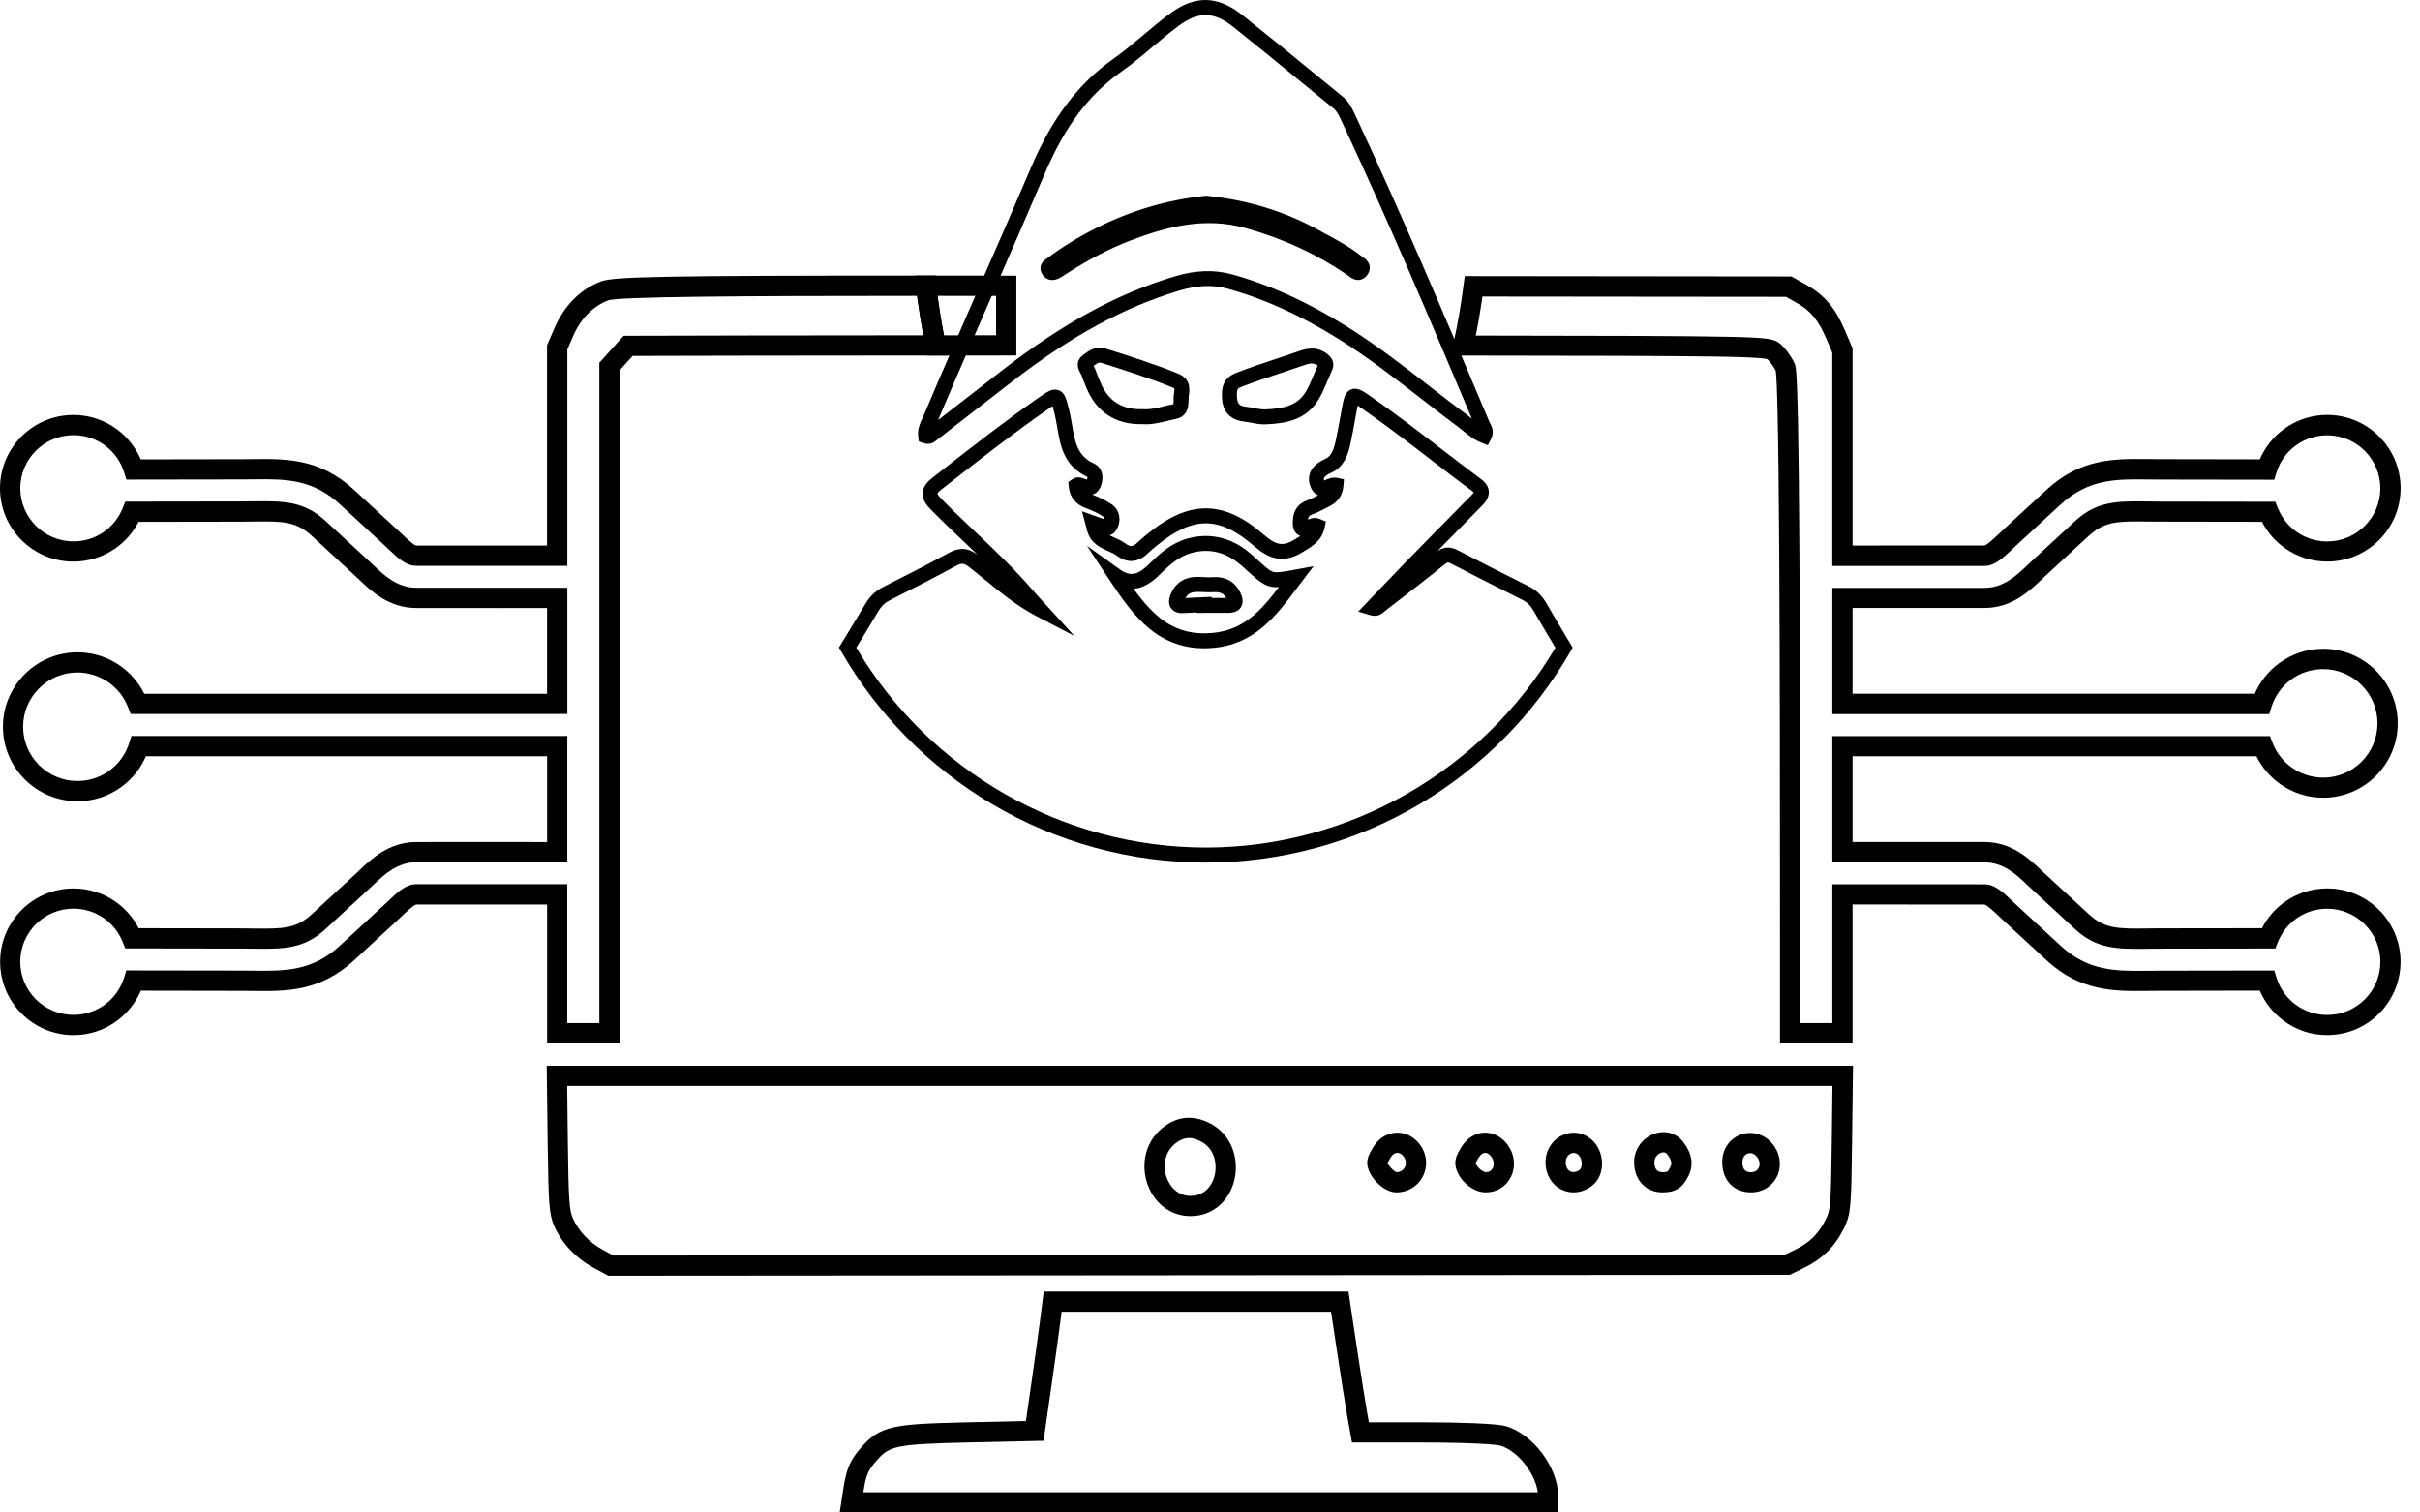 <svg width="56" height="35" viewBox="0 0 56 35" fill="none" xmlns="http://www.w3.org/2000/svg">
<path d="M21.463 8.227L21.424 8.041C21.334 7.615 21.261 7.159 21.196 6.648C21.196 6.644 21.195 6.639 21.195 6.635L21.195 6.627C21.195 6.622 21.194 6.617 21.194 6.612V6.377H21.428C21.732 6.377 22.048 6.378 22.377 6.378C22.669 6.378 22.972 6.378 23.285 6.379H23.519V8.226H23.285C22.712 8.226 22.17 8.226 21.653 8.227L21.463 8.227ZM21.694 6.846C21.739 7.172 21.788 7.473 21.844 7.759C22.231 7.759 22.632 7.759 23.05 7.758V6.847C22.819 6.847 22.594 6.847 22.376 6.847C22.143 6.847 21.915 6.847 21.694 6.846Z" fill="black"/>
<path d="M42.869 24.145H41.19V21.677C41.19 18.773 41.188 15.464 41.173 12.933C41.153 9.649 41.118 8.744 41.092 8.58C41.041 8.477 40.949 8.356 40.897 8.312C40.772 8.267 39.953 8.255 39.643 8.25C38.606 8.235 36.737 8.23 33.861 8.228H33.568L33.633 7.942C33.729 7.515 33.806 7.074 33.868 6.594L33.895 6.389L41.455 6.397L41.82 6.604C42.227 6.834 42.474 7.131 42.701 7.665L42.869 8.06V12.624H43.261C44.128 12.624 45.023 12.624 45.919 12.623C45.972 12.62 46.156 12.447 46.234 12.373C46.245 12.363 46.256 12.352 46.267 12.342C46.291 12.32 46.314 12.297 46.338 12.275L47.358 11.334C48.148 10.605 48.933 10.614 49.692 10.623C49.767 10.624 49.853 10.625 49.94 10.625L52.293 10.629C52.41 10.358 52.599 10.117 52.837 9.939C53.133 9.718 53.484 9.601 53.853 9.601C54.789 9.601 55.551 10.362 55.551 11.298C55.551 12.234 54.79 12.995 53.853 12.995C53.507 12.995 53.174 12.892 52.89 12.696C52.658 12.536 52.471 12.323 52.343 12.075L49.938 12.071C49.849 12.07 49.763 12.07 49.676 12.069C49.03 12.061 48.707 12.058 48.339 12.396L47.319 13.338C47.29 13.364 47.261 13.391 47.231 13.42L47.231 13.42C46.96 13.678 46.55 14.068 45.921 14.069H45.854C45.212 14.069 44.569 14.07 43.926 14.069C43.635 14.069 43.344 14.069 43.053 14.069C42.992 14.069 42.931 14.069 42.869 14.069V16.054H52.177C52.296 15.777 52.485 15.537 52.731 15.354C53.031 15.131 53.387 15.013 53.761 15.013C54.711 15.013 55.485 15.787 55.485 16.737C55.485 17.687 54.711 18.46 53.761 18.46C53.404 18.46 53.061 18.352 52.77 18.148C52.532 17.98 52.341 17.758 52.214 17.5H42.869V19.485C42.93 19.485 42.991 19.485 43.052 19.485C43.343 19.485 43.635 19.485 43.926 19.485C44.147 19.485 44.369 19.485 44.591 19.485C45.018 19.485 45.446 19.485 45.92 19.485C46.55 19.486 46.959 19.876 47.23 20.134L47.234 20.137C47.263 20.165 47.291 20.191 47.319 20.217L48.339 21.158C48.706 21.497 49.029 21.493 49.673 21.486H49.675C49.763 21.485 49.848 21.484 49.936 21.483L52.343 21.48C52.47 21.232 52.657 21.018 52.89 20.858C53.173 20.663 53.507 20.559 53.853 20.559C54.788 20.559 55.55 21.32 55.55 22.256C55.55 23.192 54.789 23.953 53.853 23.953C53.483 23.953 53.132 23.837 52.837 23.616C52.599 23.438 52.409 23.197 52.292 22.925L49.94 22.929C49.852 22.929 49.767 22.931 49.691 22.931C48.933 22.94 48.147 22.949 47.358 22.221L46.337 21.279C46.313 21.258 46.289 21.235 46.267 21.213C46.255 21.202 46.245 21.193 46.234 21.182C46.156 21.108 45.972 20.934 45.919 20.932C45.038 20.93 44.142 20.931 43.276 20.931H42.869V24.145ZM41.659 23.676H42.401V20.463H43.276C44.143 20.463 45.039 20.463 45.92 20.464C46.158 20.464 46.342 20.64 46.557 20.843C46.568 20.853 46.579 20.864 46.59 20.875C46.612 20.896 46.634 20.916 46.655 20.936L47.676 21.878C48.329 22.48 48.959 22.473 49.687 22.465C49.763 22.464 49.85 22.463 49.94 22.463L52.628 22.459L52.679 22.624C52.84 23.14 53.312 23.487 53.853 23.487C54.531 23.487 55.083 22.936 55.083 22.258C55.083 21.581 54.531 21.029 53.853 21.029C53.348 21.029 52.899 21.333 52.711 21.802L52.652 21.949L49.938 21.953C49.853 21.954 49.768 21.954 49.681 21.956H49.678C49.008 21.963 48.525 21.968 48.021 21.504L47.001 20.562C46.971 20.535 46.941 20.505 46.911 20.478L46.907 20.474C46.664 20.243 46.362 19.956 45.92 19.956C45.446 19.955 45.018 19.955 44.591 19.955C44.369 19.955 44.147 19.955 43.926 19.955C43.635 19.955 43.343 19.955 43.052 19.956C42.913 19.956 42.773 19.956 42.634 19.956L42.401 19.955V17.034H52.529L52.586 17.185C52.77 17.67 53.242 17.995 53.76 17.995C54.453 17.995 55.016 17.432 55.016 16.739C55.016 16.047 54.453 15.484 53.76 15.484C53.209 15.484 52.728 15.836 52.562 16.361L52.511 16.525H42.401V13.604L42.634 13.604C42.773 13.604 42.913 13.604 43.052 13.604C43.343 13.604 43.635 13.604 43.926 13.604C44.568 13.605 45.211 13.604 45.853 13.604H45.92C46.362 13.603 46.664 13.316 46.907 13.085L46.907 13.084C46.938 13.055 46.969 13.025 47.001 12.997L48.021 12.056C48.526 11.591 49.01 11.596 49.68 11.604C49.767 11.605 49.852 11.606 49.938 11.607L52.652 11.611L52.711 11.758C52.899 12.227 53.347 12.53 53.853 12.53C54.531 12.53 55.082 11.979 55.082 11.302C55.082 10.624 54.531 10.073 53.853 10.073C53.311 10.073 52.839 10.42 52.678 10.936L52.627 11.101L49.939 11.097C49.85 11.097 49.763 11.096 49.686 11.095C48.958 11.087 48.329 11.079 47.675 11.682L46.654 12.624C46.633 12.644 46.612 12.664 46.589 12.685C46.578 12.696 46.566 12.707 46.555 12.718C46.341 12.92 46.156 13.096 45.918 13.096C45.023 13.097 44.127 13.097 43.26 13.097H42.4V8.161L42.269 7.853C42.082 7.413 41.904 7.194 41.589 7.016L41.33 6.869L34.304 6.862C34.26 7.176 34.209 7.474 34.15 7.765C37.163 7.768 38.987 7.773 39.932 7.792C40.91 7.811 41.051 7.841 41.185 7.948C41.302 8.042 41.448 8.238 41.525 8.406C41.554 8.469 41.581 8.529 41.606 9.758C41.62 10.471 41.631 11.464 41.639 12.794C41.655 15.34 41.657 18.715 41.657 21.68V23.676H41.659Z" fill="black"/>
<path d="M14.077 29.522L13.732 29.336C13.329 29.118 13.009 28.78 12.83 28.385C12.709 28.116 12.69 27.883 12.673 26.465L12.651 24.662H42.879L42.857 26.465C42.839 27.901 42.831 28.096 42.675 28.413C42.468 28.836 42.178 29.128 41.764 29.33L41.416 29.501L14.077 29.522ZM13.124 25.13L13.14 26.459C13.156 27.749 13.173 28.008 13.256 28.192C13.393 28.495 13.64 28.755 13.954 28.924L14.194 29.055L27.747 29.044L41.306 29.034L41.557 28.911C41.881 28.752 42.09 28.541 42.254 28.207C42.356 27.999 42.37 27.889 42.388 26.46L42.404 25.13H13.124V25.13ZM27.546 28.142C27.339 28.142 27.143 28.082 26.974 27.966C26.789 27.838 26.646 27.652 26.562 27.427C26.473 27.19 26.458 26.927 26.52 26.688C26.59 26.42 26.751 26.195 26.985 26.037C27.302 25.823 27.646 25.81 28.007 25.999C28.235 26.118 28.408 26.307 28.507 26.547C28.595 26.759 28.62 27.005 28.578 27.239C28.49 27.726 28.14 28.077 27.686 28.134C27.638 28.139 27.592 28.142 27.546 28.142ZM27.513 26.334C27.423 26.334 27.337 26.364 27.246 26.426C26.937 26.634 26.9 26.996 27.001 27.263C27.085 27.487 27.294 27.711 27.627 27.67C27.927 27.632 28.077 27.38 28.117 27.157C28.161 26.916 28.101 26.578 27.79 26.414C27.688 26.36 27.598 26.334 27.513 26.334ZM40.52 27.593C40.121 27.593 39.853 27.313 39.853 26.895C39.853 26.585 40.033 26.331 40.312 26.246C40.594 26.16 40.888 26.272 41.062 26.532C41.21 26.752 41.228 27.026 41.109 27.248C40.994 27.464 40.774 27.593 40.52 27.593ZM40.499 26.686C40.482 26.686 40.465 26.689 40.449 26.694C40.369 26.718 40.321 26.794 40.321 26.895C40.321 27.126 40.465 27.126 40.52 27.126C40.627 27.126 40.676 27.065 40.695 27.028C40.733 26.958 40.724 26.87 40.672 26.793C40.627 26.724 40.564 26.686 40.499 26.686ZM38.469 27.593C38.084 27.593 37.815 27.306 37.815 26.895C37.815 26.597 38.005 26.331 38.288 26.234C38.537 26.149 38.789 26.22 38.946 26.42C39.154 26.688 39.198 26.95 39.078 27.2C38.942 27.487 38.777 27.593 38.469 27.593ZM38.494 26.667C38.477 26.667 38.46 26.67 38.44 26.677C38.364 26.703 38.283 26.782 38.283 26.894C38.283 27.047 38.346 27.125 38.469 27.125C38.553 27.125 38.578 27.114 38.585 27.11C38.593 27.105 38.615 27.083 38.656 26.998V26.997C38.677 26.954 38.712 26.881 38.576 26.707C38.555 26.68 38.528 26.667 38.494 26.667ZM34.381 27.593C34.221 27.593 34.047 27.514 33.904 27.375C33.759 27.234 33.676 27.062 33.676 26.902C33.676 26.758 33.8 26.567 33.853 26.492C33.974 26.322 34.153 26.219 34.343 26.211C34.533 26.203 34.719 26.289 34.853 26.449C35.042 26.675 35.087 26.971 34.969 27.223C34.861 27.455 34.641 27.593 34.381 27.593ZM34.147 26.917C34.155 26.942 34.179 26.989 34.23 27.039C34.295 27.102 34.357 27.125 34.381 27.125C34.478 27.125 34.524 27.071 34.545 27.026C34.577 26.959 34.58 26.852 34.495 26.75C34.455 26.703 34.409 26.677 34.364 26.679C34.319 26.681 34.273 26.711 34.236 26.763C34.191 26.825 34.16 26.886 34.147 26.917ZM32.311 27.593C32.009 27.593 31.638 27.212 31.638 26.902C31.638 26.758 31.761 26.568 31.814 26.493C31.931 26.326 32.109 26.224 32.3 26.212C32.489 26.201 32.675 26.279 32.809 26.428C33.004 26.643 33.054 26.935 32.941 27.191C32.831 27.439 32.59 27.593 32.311 27.593ZM32.11 26.914C32.135 26.983 32.256 27.109 32.317 27.125C32.445 27.123 32.496 27.038 32.513 27.001C32.551 26.916 32.532 26.819 32.462 26.742C32.422 26.699 32.375 26.676 32.328 26.679C32.279 26.682 32.233 26.712 32.197 26.762C32.155 26.823 32.124 26.881 32.11 26.914ZM36.413 27.593C36.318 27.593 36.222 27.571 36.133 27.527C35.906 27.416 35.764 27.176 35.764 26.903C35.764 26.609 35.933 26.355 36.193 26.255C36.44 26.16 36.706 26.227 36.888 26.429C37.02 26.576 37.088 26.788 37.069 26.997C37.052 27.182 36.972 27.339 36.843 27.438C36.711 27.54 36.562 27.593 36.413 27.593ZM36.417 26.681C36.394 26.681 36.375 26.686 36.361 26.692C36.298 26.715 36.232 26.783 36.232 26.902C36.232 26.998 36.271 27.073 36.339 27.107C36.404 27.138 36.483 27.125 36.556 27.069C36.579 27.05 36.598 27.006 36.602 26.954C36.609 26.875 36.585 26.792 36.54 26.742C36.497 26.694 36.453 26.681 36.417 26.681Z" fill="black"/>
<path d="M36.058 35H19.431L19.518 34.434C19.588 33.985 19.67 33.794 19.917 33.508C20.131 33.26 20.317 33.11 20.682 33.029C21.009 32.956 21.469 32.934 22.377 32.913L23.74 32.883L23.869 31.988C23.955 31.388 24.047 30.719 24.075 30.497L24.152 29.887H31.204L31.397 31.174C31.487 31.772 31.594 32.448 31.635 32.68L31.677 32.913H32.98C33.742 32.913 34.609 32.94 34.83 32.999C35.461 33.167 36.057 33.954 36.057 34.618V35H36.058ZM19.978 34.532H35.585C35.561 34.337 35.462 34.11 35.309 33.907C35.133 33.675 34.909 33.504 34.711 33.451C34.606 33.423 33.983 33.381 32.981 33.381H31.286L31.175 32.763C31.133 32.527 31.025 31.845 30.935 31.243L30.801 30.355H24.566L24.541 30.554C24.513 30.779 24.419 31.451 24.333 32.054L24.149 33.341L22.39 33.38C20.679 33.419 20.575 33.465 20.273 33.813C20.094 34.02 20.041 34.123 19.982 34.506L19.978 34.532Z" fill="black"/>
<path d="M14.338 24.144H12.66V20.932H12.276C11.41 20.931 10.515 20.931 9.634 20.932C9.58 20.935 9.397 21.108 9.318 21.182C9.287 21.212 9.25 21.247 9.215 21.28L8.195 22.221C7.405 22.95 6.62 22.941 5.86 22.932C5.785 22.931 5.7 22.93 5.613 22.93L3.26 22.926C3.143 23.197 2.954 23.438 2.716 23.616C2.421 23.837 2.07 23.954 1.7 23.954C0.765 23.954 0.003 23.193 0.003 22.257C0.003 21.322 0.764 20.56 1.7 20.56C2.047 20.56 2.379 20.663 2.663 20.859C2.895 21.019 3.082 21.232 3.209 21.48L5.615 21.484C5.703 21.485 5.786 21.485 5.877 21.487H5.879C6.523 21.494 6.847 21.497 7.213 21.159L8.234 20.218C8.262 20.192 8.29 20.165 8.319 20.137L8.322 20.134C8.593 19.876 9.003 19.487 9.631 19.486C10.106 19.485 10.534 19.485 10.962 19.485C11.184 19.485 11.405 19.485 11.627 19.485C11.915 19.485 12.204 19.485 12.492 19.486C12.548 19.486 12.604 19.486 12.66 19.486V17.5H3.376C3.257 17.778 3.068 18.017 2.822 18.201C2.522 18.424 2.166 18.541 1.793 18.541C0.842 18.541 0.068 17.768 0.068 16.818C0.068 15.867 0.842 15.095 1.793 15.095C2.149 15.095 2.491 15.203 2.782 15.407C3.021 15.575 3.211 15.797 3.339 16.055H12.659V14.07C12.603 14.07 12.548 14.07 12.491 14.07C12.202 14.07 11.915 14.07 11.625 14.071C10.983 14.071 10.342 14.071 9.699 14.07H9.63C9.002 14.069 8.592 13.68 8.32 13.422C8.29 13.393 8.261 13.365 8.232 13.339L7.212 12.397C6.844 12.058 6.52 12.062 5.875 12.069C5.783 12.07 5.7 12.071 5.613 12.072L3.207 12.076C3.079 12.324 2.892 12.536 2.66 12.697C2.376 12.892 2.043 12.996 1.698 12.996C0.762 12.996 0 12.235 0 11.299C0 10.364 0.761 9.602 1.698 9.602C2.067 9.602 2.419 9.719 2.713 9.939C2.951 10.117 3.14 10.358 3.258 10.63L5.611 10.626C5.698 10.626 5.783 10.625 5.858 10.624C6.618 10.615 7.403 10.606 8.193 11.335L9.212 12.275C9.248 12.307 9.283 12.341 9.316 12.373L9.318 12.374C9.395 12.447 9.578 12.622 9.632 12.624C10.528 12.625 11.423 12.624 12.289 12.624H12.658V7.99L12.829 7.595C13.056 7.07 13.427 6.696 13.904 6.513C14.194 6.402 15.264 6.377 21.441 6.377C21.694 6.377 21.153 6.377 21.427 6.377H21.66V6.596C21.723 7.093 21.795 7.534 21.881 7.944L21.94 8.226H21.651C19.67 8.227 18.066 8.228 17.36 8.23L14.639 8.236L14.336 8.572V24.144H14.338ZM13.128 23.676H13.869V8.393L14.432 7.77L17.36 7.763C18.032 7.761 19.517 7.76 21.368 7.759C21.314 7.472 21.265 7.17 21.222 6.846C17.128 6.846 14.297 6.865 14.073 6.951C13.717 7.088 13.436 7.375 13.261 7.78L13.128 8.087V13.093H12.291C11.425 13.094 10.529 13.095 9.633 13.093C9.395 13.093 9.211 12.917 8.996 12.714L8.994 12.712C8.961 12.68 8.93 12.649 8.898 12.621L8.897 12.62L7.877 11.679C7.224 11.077 6.595 11.084 5.866 11.092C5.789 11.093 5.702 11.094 5.613 11.094L2.925 11.098L2.873 10.934C2.713 10.417 2.241 10.07 1.7 10.07C1.022 10.07 0.47 10.621 0.47 11.299C0.47 11.976 1.022 12.528 1.7 12.528C2.205 12.528 2.653 12.225 2.841 11.755L2.9 11.608L5.614 11.604C5.699 11.603 5.781 11.603 5.872 11.601C6.542 11.594 7.027 11.588 7.531 12.053L8.551 12.994C8.583 13.023 8.615 13.053 8.645 13.082C8.888 13.313 9.191 13.6 9.633 13.601H9.701C10.343 13.602 10.985 13.602 11.627 13.602C11.915 13.602 12.204 13.602 12.492 13.601C12.626 13.601 12.76 13.601 12.894 13.601L13.128 13.602V16.522H3.024L2.966 16.372C2.782 15.887 2.31 15.562 1.792 15.562C1.099 15.562 0.535 16.125 0.535 16.817C0.535 17.51 1.099 18.073 1.792 18.073C2.343 18.073 2.824 17.72 2.989 17.195L3.041 17.032H13.127V19.953L12.894 19.953C12.759 19.953 12.625 19.953 12.491 19.953C12.203 19.953 11.915 19.953 11.626 19.953C11.404 19.953 11.183 19.953 10.962 19.953C10.535 19.953 10.107 19.953 9.632 19.953C9.191 19.954 8.888 20.242 8.644 20.473L8.642 20.476C8.612 20.504 8.582 20.533 8.55 20.561L7.53 21.502C7.027 21.967 6.543 21.962 5.873 21.954H5.871C5.78 21.952 5.698 21.952 5.612 21.951L2.899 21.947L2.84 21.8C2.652 21.331 2.204 21.027 1.699 21.027C1.021 21.027 0.469 21.579 0.469 22.256C0.469 22.934 1.021 23.485 1.699 23.485C2.24 23.485 2.711 23.138 2.872 22.622L2.923 22.457L5.612 22.461C5.701 22.461 5.788 22.462 5.864 22.463C6.593 22.471 7.223 22.478 7.875 21.876L8.896 20.933C8.928 20.904 8.961 20.872 8.993 20.842C9.208 20.637 9.394 20.462 9.631 20.462C10.512 20.461 11.408 20.461 12.274 20.461H13.126V23.676H13.128Z" fill="black"/>
<path d="M21.262 10.216L21.364 10.252C21.522 10.307 21.623 10.227 21.666 10.193L21.671 10.189C21.869 10.035 22.066 9.882 22.263 9.728C22.644 9.432 23.038 9.125 23.427 8.825C24.79 7.773 26.014 7.107 27.281 6.727C27.703 6.6 28.06 6.585 28.406 6.68C29.245 6.91 30.083 7.289 30.968 7.839C31.643 8.259 32.283 8.756 32.903 9.237C33.177 9.45 33.461 9.67 33.744 9.881C33.784 9.91 33.823 9.942 33.864 9.976C33.988 10.077 34.117 10.181 34.286 10.246L34.43 10.302L34.501 10.165C34.589 9.998 34.517 9.862 34.483 9.797C34.476 9.785 34.47 9.774 34.467 9.766C33.49 7.452 32.481 5.059 31.375 2.694C31.369 2.68 31.362 2.666 31.356 2.652C31.291 2.513 31.219 2.356 31.07 2.235C30.798 2.014 30.523 1.789 30.257 1.571C29.766 1.169 29.259 0.754 28.753 0.352C28.174 -0.108 27.651 -0.117 27.058 0.325C26.852 0.478 26.653 0.646 26.462 0.807C26.237 0.995 26.005 1.191 25.766 1.36C24.95 1.935 24.345 2.733 23.86 3.873C23.474 4.779 23.073 5.696 22.685 6.583C22.256 7.564 21.812 8.578 21.389 9.581C21.378 9.607 21.365 9.634 21.352 9.662C21.295 9.782 21.225 9.932 21.247 10.108L21.262 10.216ZM21.709 9.717C22.133 8.716 22.576 7.703 23.004 6.723C23.392 5.835 23.794 4.917 24.18 4.009C24.646 2.917 25.197 2.187 25.967 1.644C26.219 1.466 26.457 1.266 26.686 1.072C26.874 0.914 27.069 0.751 27.266 0.604C27.495 0.434 27.696 0.349 27.896 0.349C28.104 0.349 28.309 0.44 28.539 0.623C29.043 1.023 29.549 1.438 30.04 1.839C30.306 2.058 30.581 2.283 30.853 2.504C30.94 2.574 30.988 2.678 31.043 2.797C31.049 2.812 31.056 2.826 31.063 2.84C32.133 5.127 33.112 7.444 34.06 9.689C34.025 9.66 33.989 9.632 33.952 9.604C33.67 9.395 33.389 9.176 33.115 8.964C32.489 8.477 31.841 7.975 31.15 7.545C30.237 6.977 29.369 6.585 28.497 6.346C28.091 6.236 27.661 6.251 27.181 6.396C25.872 6.788 24.612 7.473 23.215 8.551C22.825 8.852 22.431 9.159 22.05 9.456C21.935 9.545 21.82 9.634 21.706 9.723C21.707 9.721 21.709 9.719 21.709 9.717Z" fill="black"/>
<path d="M24.351 6.48C24.405 6.48 24.467 6.464 24.534 6.425C24.577 6.401 24.618 6.374 24.657 6.349L24.684 6.331C25.218 5.99 25.683 5.748 26.148 5.57C26.97 5.257 27.864 5.005 28.838 5.281C29.704 5.526 30.47 5.88 31.177 6.362C31.183 6.366 31.193 6.374 31.203 6.382C31.241 6.412 31.288 6.449 31.35 6.467C31.451 6.498 31.555 6.466 31.625 6.381C31.696 6.296 31.702 6.216 31.695 6.164C31.677 6.042 31.579 5.976 31.521 5.937C31.51 5.93 31.5 5.923 31.494 5.919C31.23 5.711 30.938 5.553 30.655 5.401C30.598 5.369 30.541 5.339 30.484 5.308C29.718 4.887 28.859 4.625 27.929 4.531L27.912 4.529L27.894 4.531C27.017 4.621 26.167 4.873 25.366 5.277C24.953 5.486 24.574 5.719 24.239 5.971C24.234 5.975 24.228 5.978 24.222 5.982C24.18 6.011 24.099 6.065 24.081 6.168C24.072 6.213 24.073 6.284 24.128 6.361C24.175 6.427 24.252 6.48 24.351 6.48Z" fill="black"/>
<path d="M25.62 8.077L25.59 8.067C25.356 7.993 25.189 8.121 25.077 8.205L25.058 8.219C24.971 8.285 24.929 8.376 24.942 8.477C24.95 8.545 24.981 8.6 25.006 8.644C25.014 8.658 25.025 8.678 25.028 8.686C25.05 8.759 25.079 8.826 25.107 8.891C25.117 8.915 25.128 8.94 25.137 8.965C25.369 9.537 25.819 9.831 26.438 9.815C26.464 9.817 26.49 9.818 26.515 9.818C26.687 9.818 26.844 9.779 26.996 9.743C27.065 9.726 27.129 9.71 27.194 9.698C27.504 9.641 27.504 9.369 27.504 9.252C27.504 9.236 27.504 9.22 27.505 9.205C27.505 9.185 27.509 9.161 27.512 9.136C27.528 9.016 27.561 8.767 27.264 8.647C26.724 8.426 26.163 8.249 25.62 8.077ZM27.169 9.09C27.165 9.121 27.16 9.157 27.159 9.193C27.158 9.213 27.158 9.232 27.158 9.252C27.158 9.283 27.158 9.333 27.151 9.353C27.148 9.354 27.142 9.356 27.131 9.358C27.057 9.371 26.984 9.389 26.914 9.406C26.757 9.445 26.608 9.481 26.455 9.469L26.446 9.469H26.437C25.958 9.483 25.637 9.276 25.459 8.834C25.448 8.808 25.437 8.782 25.426 8.756C25.401 8.696 25.377 8.639 25.36 8.584C25.347 8.541 25.326 8.505 25.308 8.474C25.307 8.472 25.306 8.469 25.305 8.467C25.396 8.399 25.435 8.38 25.486 8.397L25.516 8.406C26.052 8.576 26.607 8.752 27.135 8.967C27.167 8.979 27.175 8.99 27.175 8.99C27.18 9.004 27.173 9.058 27.169 9.09Z" fill="black"/>
<path d="M36.34 14.898C36.3 14.831 36.26 14.764 36.219 14.696C36.078 14.459 35.931 14.214 35.792 13.972C35.687 13.786 35.558 13.66 35.387 13.574L35.145 13.452C34.68 13.219 34.2 12.977 33.733 12.732C33.528 12.626 33.379 12.674 33.258 12.756C33.594 12.413 33.939 12.063 34.29 11.708C34.371 11.625 34.463 11.513 34.452 11.369C34.444 11.262 34.384 11.169 34.268 11.083C33.953 10.849 33.635 10.605 33.328 10.369C32.8 9.963 32.255 9.544 31.695 9.156C31.533 9.044 31.404 8.955 31.263 9.013C31.121 9.071 31.092 9.23 31.055 9.432C31.043 9.499 31.031 9.566 31.019 9.633C30.985 9.82 30.95 10.012 30.909 10.2C30.86 10.421 30.804 10.562 30.658 10.625C30.482 10.702 30.367 10.807 30.317 10.938C30.288 11.014 30.268 11.138 30.338 11.291C30.383 11.39 30.445 11.438 30.501 11.461C30.412 11.508 30.326 11.551 30.237 11.584C29.93 11.697 29.92 11.976 29.916 12.069C29.914 12.124 29.907 12.293 30.04 12.377C30.056 12.388 30.073 12.396 30.091 12.403C30.067 12.418 30.04 12.434 30.012 12.451C29.993 12.462 29.974 12.474 29.956 12.486C29.695 12.646 29.53 12.621 29.252 12.379C28.77 11.96 28.342 11.765 27.905 11.764C27.904 11.764 27.904 11.764 27.904 11.764C27.474 11.764 27.043 11.954 26.545 12.362L26.538 12.367C26.466 12.426 26.392 12.487 26.321 12.556C26.219 12.655 26.155 12.661 26.046 12.579C25.962 12.517 25.873 12.477 25.786 12.438C25.744 12.42 25.708 12.403 25.675 12.386C25.746 12.368 25.806 12.32 25.845 12.245C25.958 12.028 25.906 11.789 25.718 11.666C25.586 11.579 25.437 11.505 25.276 11.446C25.352 11.425 25.413 11.373 25.451 11.298C25.501 11.202 25.536 11.052 25.489 10.916C25.459 10.831 25.398 10.764 25.318 10.728C24.929 10.555 24.873 10.22 24.808 9.833C24.79 9.726 24.771 9.615 24.744 9.507L24.737 9.479C24.675 9.225 24.641 9.085 24.5 9.031C24.356 8.977 24.233 9.063 24.009 9.219C23.245 9.752 22.502 10.333 21.782 10.895L21.576 11.057C21.484 11.128 21.362 11.241 21.351 11.405C21.34 11.569 21.45 11.701 21.533 11.785C21.794 12.05 22.067 12.309 22.331 12.559C22.428 12.652 22.526 12.745 22.624 12.839C22.402 12.674 22.2 12.661 21.954 12.795C21.494 13.047 21.017 13.29 20.555 13.523L20.434 13.585C20.263 13.672 20.13 13.799 20.025 13.975C19.847 14.275 19.667 14.569 19.467 14.896L19.414 14.984L19.465 15.073C20.304 16.531 21.514 17.754 22.962 18.611C24.455 19.494 26.164 19.961 27.904 19.961C29.643 19.961 31.352 19.495 32.844 18.612C34.292 17.755 35.502 16.532 36.341 15.075L36.392 14.987L36.34 14.898ZM27.903 19.613C24.591 19.613 21.502 17.843 19.815 14.987C19.995 14.694 20.159 14.424 20.322 14.149C20.394 14.028 20.476 13.949 20.59 13.891L20.711 13.829C21.174 13.594 21.654 13.35 22.119 13.096C22.25 13.024 22.308 13.029 22.43 13.124C22.547 13.216 22.665 13.312 22.779 13.405C23.154 13.712 23.542 14.03 23.997 14.266L24.86 14.715L24.205 13.996C24.176 13.964 24.146 13.932 24.116 13.9C24.053 13.832 23.993 13.767 23.935 13.699C23.51 13.199 23.03 12.745 22.567 12.305C22.305 12.057 22.035 11.8 21.778 11.539C21.697 11.456 21.695 11.424 21.695 11.423C21.695 11.423 21.701 11.392 21.787 11.325L21.994 11.164C22.709 10.605 23.449 10.026 24.205 9.5C24.259 9.462 24.314 9.423 24.358 9.395C24.37 9.441 24.385 9.5 24.399 9.557L24.406 9.586C24.43 9.682 24.446 9.782 24.465 9.888C24.535 10.308 24.616 10.785 25.162 11.035C25.164 11.049 25.163 11.073 25.156 11.099C25.146 11.096 25.136 11.092 25.127 11.09C25.116 11.086 25.105 11.083 25.094 11.079C25.09 11.078 25.086 11.076 25.082 11.075C25.039 11.057 24.926 11.012 24.805 11.096L24.722 11.153L24.731 11.253C24.752 11.502 24.888 11.673 25.136 11.762C25.279 11.813 25.411 11.878 25.527 11.954C25.551 11.971 25.558 11.994 25.556 12.018C25.536 12.009 25.514 11.999 25.489 11.993C25.468 11.987 25.444 11.978 25.413 11.966C25.393 11.959 25.372 11.951 25.347 11.942L25.039 11.832L25.137 12.205C25.144 12.235 25.15 12.256 25.156 12.278C25.236 12.572 25.462 12.673 25.645 12.754C25.717 12.786 25.786 12.817 25.838 12.856C26.011 12.985 26.276 13.08 26.562 12.804C26.622 12.745 26.688 12.692 26.758 12.635L26.764 12.629C27.197 12.274 27.558 12.11 27.904 12.11C27.904 12.11 27.904 12.11 27.905 12.11C28.253 12.111 28.609 12.278 29.025 12.64C29.3 12.879 29.648 13.082 30.138 12.78C30.156 12.769 30.174 12.758 30.191 12.747C30.379 12.634 30.591 12.506 30.653 12.208L30.681 12.069L30.551 12.013C30.431 11.962 30.33 11.995 30.267 12.026C30.277 11.947 30.306 11.927 30.357 11.909C30.48 11.863 30.594 11.804 30.705 11.746C30.73 11.732 30.756 11.719 30.782 11.706C30.966 11.612 31.071 11.451 31.087 11.242L31.099 11.09L30.949 11.059C30.832 11.035 30.733 11.08 30.659 11.112C30.654 11.115 30.648 11.117 30.642 11.12C30.631 11.085 30.638 11.068 30.64 11.061C30.648 11.043 30.677 10.995 30.796 10.943C31.132 10.797 31.207 10.457 31.248 10.274C31.291 10.081 31.326 9.884 31.36 9.694C31.373 9.628 31.384 9.561 31.397 9.494C31.401 9.468 31.41 9.426 31.418 9.386C31.449 9.406 31.48 9.428 31.5 9.441C32.051 9.823 32.594 10.239 33.118 10.643C33.426 10.88 33.745 11.125 34.063 11.361C34.085 11.377 34.096 11.389 34.104 11.396C34.096 11.408 34.08 11.43 34.046 11.464C33.509 12.007 32.984 12.541 32.487 13.05C32.291 13.251 32.101 13.45 31.9 13.661C31.81 13.756 31.72 13.851 31.627 13.948L31.431 14.153L31.703 14.234C31.885 14.288 31.986 14.196 32.029 14.157C32.032 14.154 32.035 14.15 32.038 14.148C32.132 14.075 32.226 14.003 32.32 13.93C32.681 13.652 33.054 13.364 33.415 13.071C33.502 13.001 33.516 13.008 33.574 13.039C34.044 13.286 34.526 13.527 34.992 13.762L35.233 13.883C35.342 13.938 35.422 14.019 35.494 14.144C35.635 14.39 35.782 14.637 35.925 14.875C35.948 14.913 35.971 14.951 35.993 14.989C34.303 17.843 31.214 19.613 27.903 19.613Z" fill="black"/>
<path d="M30.01 8.141C29.84 8.201 29.667 8.259 29.499 8.314C29.206 8.412 28.903 8.512 28.608 8.627C28.374 8.717 28.274 8.87 28.275 9.134C28.276 9.274 28.277 9.699 28.799 9.757C28.85 9.763 28.901 9.772 28.956 9.783C29.05 9.801 29.148 9.82 29.256 9.82C29.267 9.82 29.277 9.82 29.288 9.819C29.764 9.8 30.243 9.715 30.525 9.223C30.607 9.081 30.669 8.931 30.73 8.786C30.759 8.715 30.79 8.642 30.822 8.572C30.868 8.472 30.886 8.325 30.713 8.191C30.45 7.987 30.195 8.077 30.01 8.141ZM30.41 8.654C30.351 8.795 30.295 8.928 30.225 9.051C30.036 9.379 29.721 9.456 29.275 9.474C29.194 9.477 29.11 9.46 29.021 9.443C28.962 9.432 28.901 9.42 28.837 9.413C28.678 9.395 28.622 9.351 28.622 9.132C28.621 9.004 28.64 8.985 28.734 8.949C29.021 8.838 29.319 8.739 29.608 8.643C29.777 8.586 29.952 8.528 30.124 8.468C30.321 8.399 30.396 8.388 30.492 8.459C30.464 8.524 30.437 8.59 30.41 8.654Z" fill="black"/>
<path d="M29.464 13.233C29.376 13.209 29.278 13.118 29.084 12.94L29.081 12.938C28.996 12.86 28.894 12.769 28.782 12.69C28.39 12.415 27.941 12.336 27.484 12.461C27.127 12.558 26.856 12.793 26.637 13.009C26.36 13.284 26.189 13.372 25.911 13.174L25.154 12.632L25.666 13.409C25.952 13.843 26.239 14.256 26.605 14.553C26.977 14.854 27.391 15.002 27.867 15.002C27.939 15.002 28.012 14.998 28.087 14.991C29.036 14.906 29.528 14.252 30.004 13.619C30.044 13.566 30.084 13.512 30.125 13.459L30.396 13.103L29.956 13.184C29.696 13.232 29.553 13.258 29.464 13.233ZM28.055 14.647C27.201 14.724 26.715 14.294 26.232 13.624C26.528 13.603 26.751 13.383 26.88 13.255C27.067 13.07 27.295 12.87 27.574 12.795C27.935 12.696 28.273 12.756 28.582 12.973C28.678 13.041 28.769 13.122 28.846 13.192L28.849 13.195C29.189 13.506 29.312 13.601 29.594 13.586C29.177 14.134 28.776 14.582 28.055 14.647Z" fill="black"/>
<path d="M28.049 13.357C27.993 13.362 27.931 13.359 27.865 13.355C27.646 13.343 27.347 13.328 27.147 13.638C27.125 13.672 27.109 13.707 27.098 13.736L27.096 13.738C27.037 13.874 27.038 13.988 27.099 14.073C27.152 14.15 27.241 14.189 27.361 14.189C27.374 14.189 27.387 14.188 27.4 14.187C27.497 14.181 27.597 14.176 27.694 14.172V14.183H27.866C27.921 14.183 27.976 14.182 28.031 14.182C28.151 14.181 28.274 14.181 28.395 14.183C28.55 14.187 28.659 14.143 28.716 14.051C28.804 13.909 28.719 13.745 28.686 13.684C28.601 13.52 28.419 13.328 28.049 13.357ZM28.038 13.837V13.81L27.858 13.819C27.81 13.821 27.762 13.823 27.713 13.825C27.62 13.829 27.526 13.834 27.431 13.839C27.433 13.834 27.436 13.83 27.438 13.826C27.506 13.72 27.586 13.697 27.719 13.697C27.757 13.697 27.799 13.699 27.847 13.701C27.921 13.705 27.998 13.709 28.076 13.703C28.265 13.688 28.335 13.762 28.377 13.839C28.263 13.835 28.149 13.836 28.038 13.837Z" fill="black"/>
</svg>
